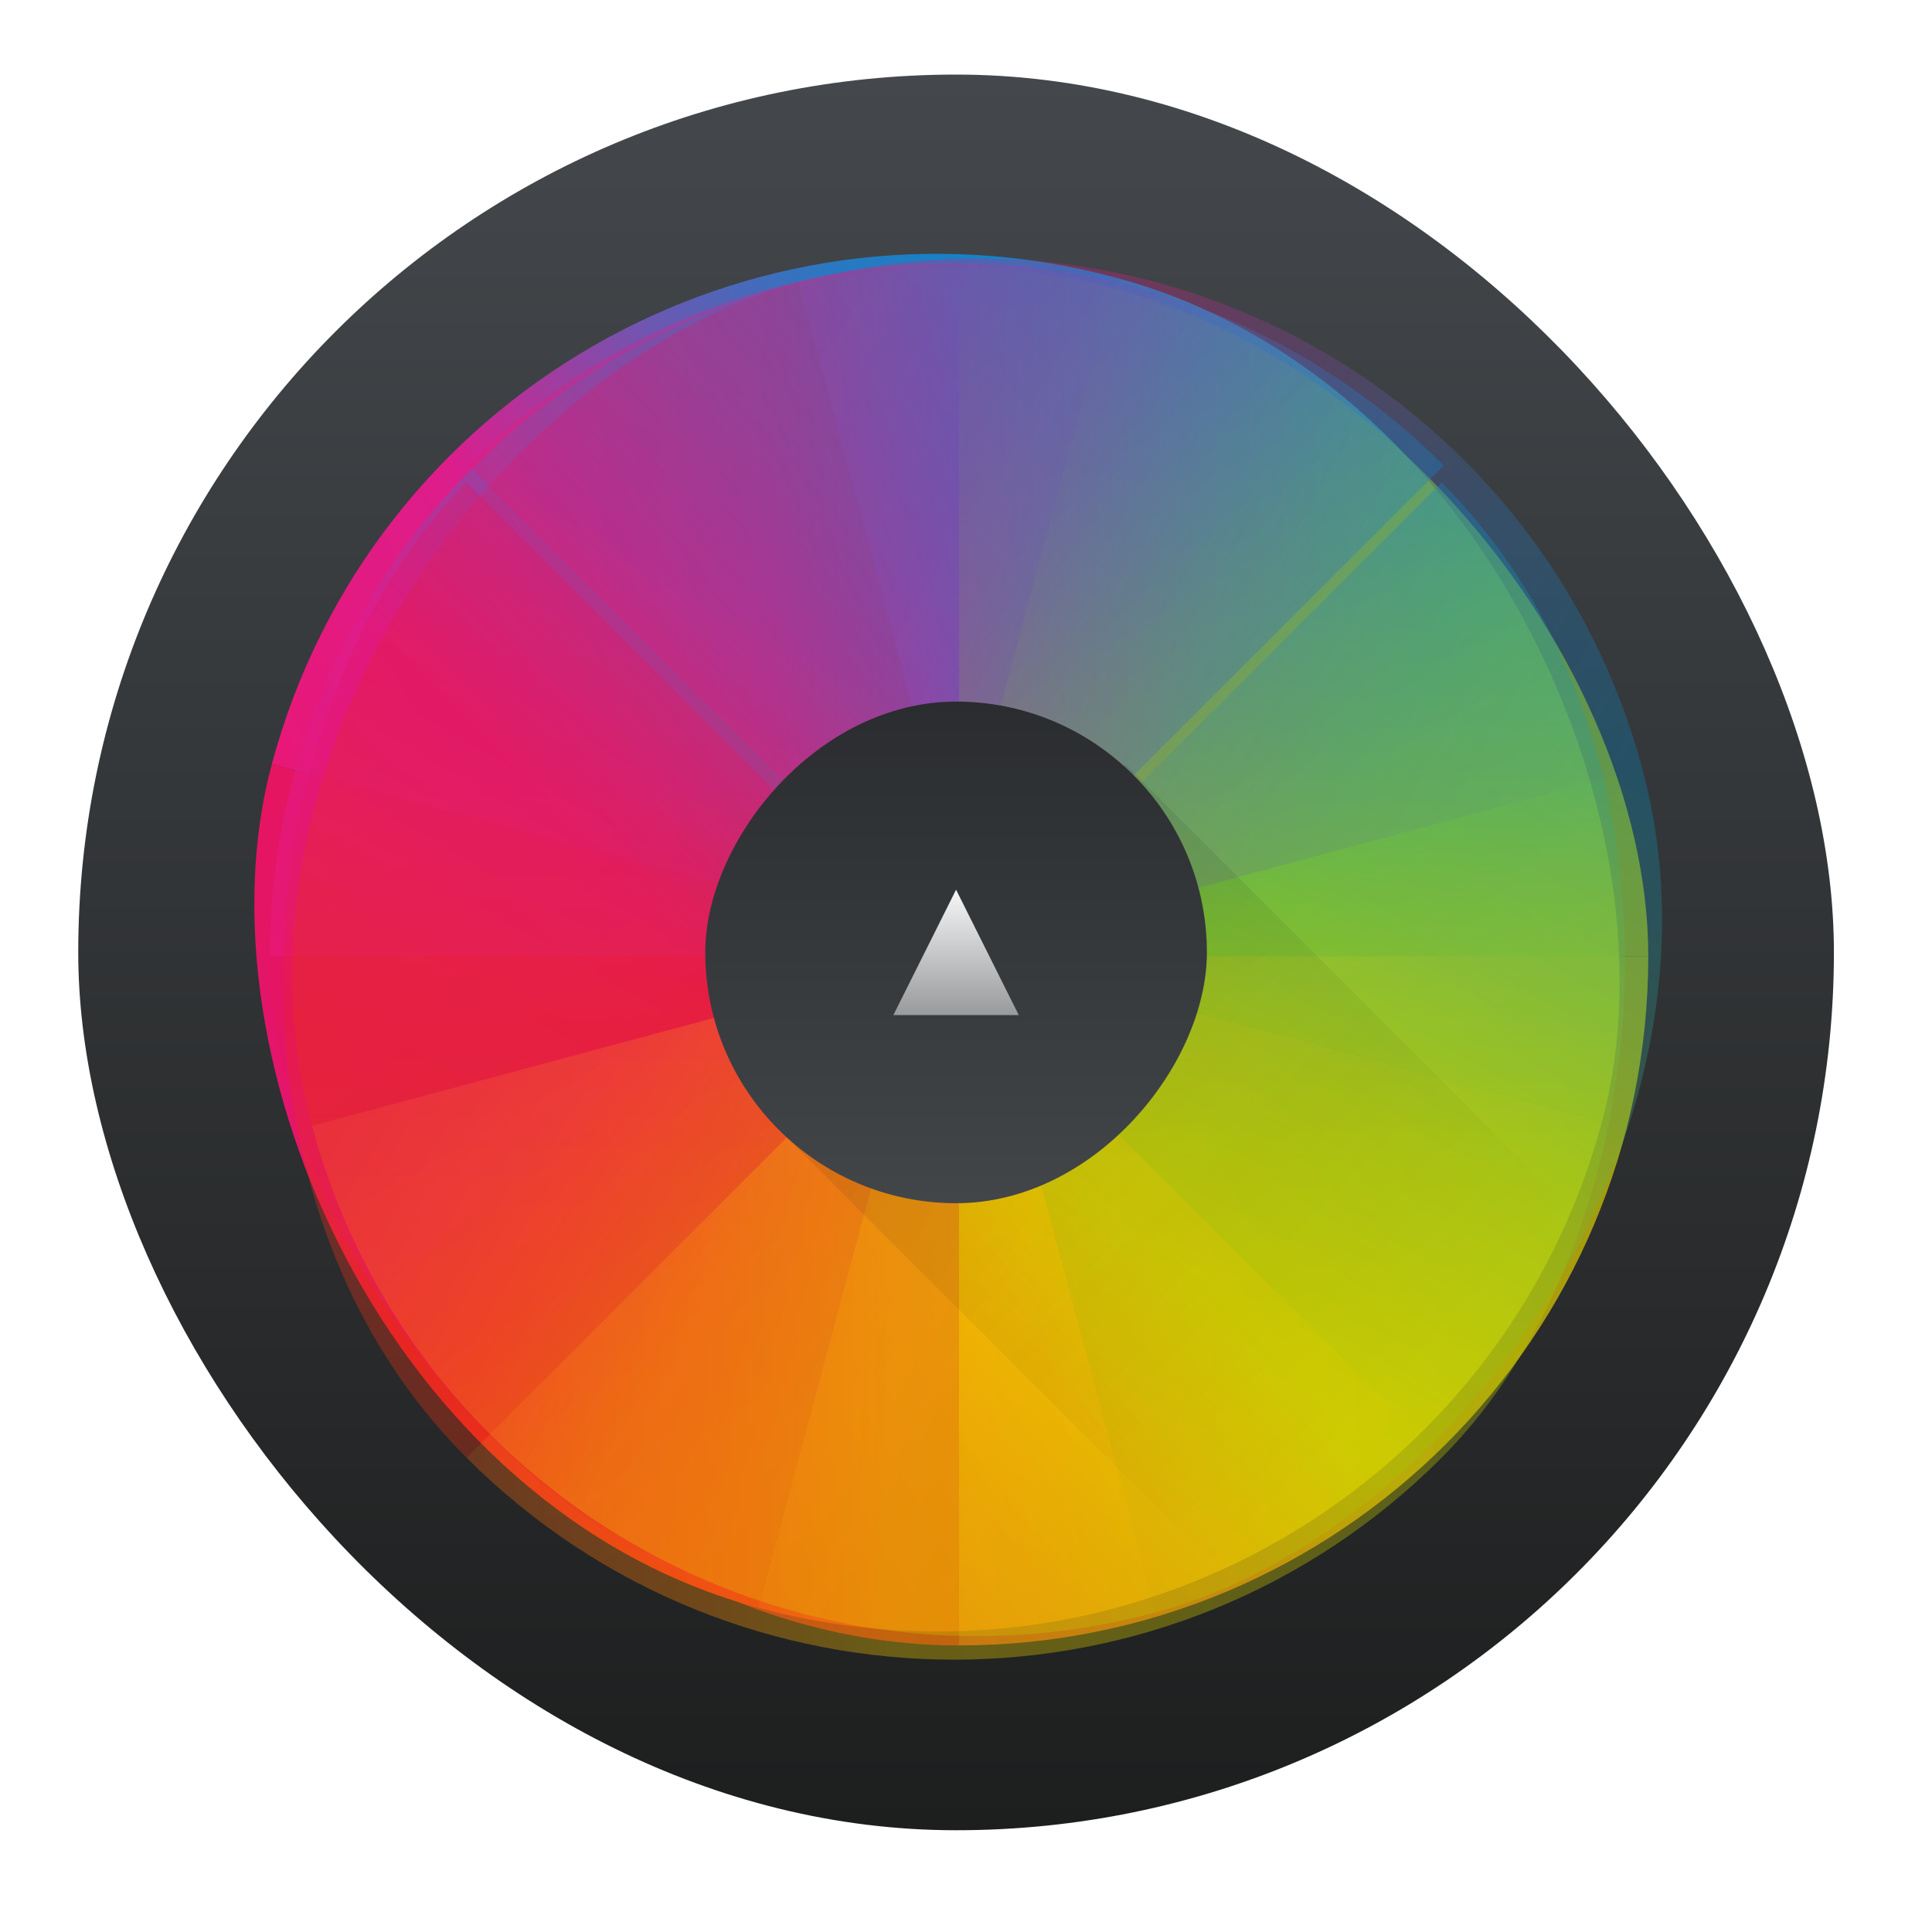 <?xml version="1.0" encoding="UTF-8"?>
<svg width="22" height="22" version="1.1" xmlns="http://www.w3.org/2000/svg" xmlns:xlink="http://www.w3.org/1999/xlink">
 <defs>
  <linearGradient id="linearGradient4149" x2="0" y1="545.8" y2="517.8" gradientTransform="translate(1.45e-4,5.74e-4)" gradientUnits="userSpaceOnUse">
   <stop stop-color="#1d1e1e" offset="0"/>
   <stop stop-color="#44484c" offset="1"/>
  </linearGradient>
  <linearGradient id="linearGradient4274" x1="8" x2="24" y1="24" y2="8" gradientUnits="userSpaceOnUse">
   <stop stop-color="#e81877" offset="0"/>
   <stop stop-color="#dd1d8c" offset=".312"/>
   <stop stop-color="#6d57b1" offset=".562"/>
   <stop stop-color="#2a78c1" offset=".75"/>
   <stop stop-color="#018dcb" offset="1"/>
  </linearGradient>
  <clipPath id="clipPath4534">
   <rect x="8" y="8" width="32" height="32" rx="16"/>
  </clipPath>
  <linearGradient id="linearGradient4278" x1="8" x2="24" y1="24" y2="8" gradientTransform="matrix(1 0 0 -1 384.57 547.8)" gradientUnits="userSpaceOnUse">
   <stop stop-color="#e51561" offset="0"/>
   <stop stop-color="#e4156c" offset=".312"/>
   <stop stop-color="#e71e2c" offset=".562"/>
   <stop stop-color="#e8301e" offset=".75"/>
   <stop stop-color="#e6320e" offset="1"/>
  </linearGradient>
  <clipPath id="clipPath4584">
   <rect x="392.57" y="507.8" width="32" height="32" rx="16"/>
  </clipPath>
  <linearGradient id="linearGradient4284" x1="8" x2="24" y1="24" y2="8" gradientTransform="matrix(-1 0 0 1 432.57 499.8)" gradientUnits="userSpaceOnUse">
   <stop stop-color="#bec900" offset="0"/>
   <stop stop-color="#9ec80a" offset=".312"/>
   <stop stop-color="#71b93d" offset=".562"/>
   <stop stop-color="#35a48f" offset=".75"/>
   <stop stop-color="#018fca" offset="1"/>
  </linearGradient>
  <clipPath id="clipPath4550">
   <rect x="392.57" y="507.8" width="32" height="32" rx="16"/>
  </clipPath>
  <linearGradient id="linearGradient4286" x1="8" x2="24" y1="24" y2="8" gradientTransform="rotate(180 216.29 273.9)" gradientUnits="userSpaceOnUse">
   <stop stop-color="#c1cc00" offset="0"/>
   <stop stop-color="#dfcd00" offset=".312"/>
   <stop stop-color="#f0cc00" offset=".562"/>
   <stop stop-color="#fd8c08" offset=".75"/>
   <stop stop-color="#f25c13" offset="1"/>
  </linearGradient>
  <clipPath id="clipPath4568">
   <rect x="392.57" y="507.8" width="32" height="32" rx="16"/>
  </clipPath>
  <clipPath id="clipPath4528">
   <rect x="8" y="8" width="32" height="32" rx="16"/>
  </clipPath>
  <filter id="filter4390" x="-.06" y="-.06" width="1.12" height="1.12" color-interpolation-filters="sRGB">
   <feGaussianBlur stdDeviation="0.4"/>
  </filter>
  <clipPath id="clipPath4578">
   <rect x="392.57" y="507.8" width="32" height="32" rx="16"/>
  </clipPath>
  <clipPath id="clipPath4562">
   <rect x="392.57" y="507.8" width="32" height="32" rx="16"/>
  </clipPath>
  <clipPath id="clipPath4544">
   <rect x="392.57" y="507.8" width="32" height="32" rx="16"/>
  </clipPath>
  <clipPath id="clipPath4528-1">
   <rect x="8" y="8" width="32" height="32" rx="16"/>
  </clipPath>
  <clipPath id="clipPath4578-8">
   <rect x="392.57" y="507.8" width="32" height="32" rx="16"/>
  </clipPath>
  <clipPath id="clipPath4562-8">
   <rect x="392.57" y="507.8" width="32" height="32" rx="16"/>
  </clipPath>
  <clipPath id="clipPath4544-1">
   <rect x="392.57" y="507.8" width="32" height="32" rx="16"/>
  </clipPath>
  <linearGradient id="linearGradient4314" x2="0" y1="543.8" y2="503.8" gradientTransform="matrix(.2 0 0 .2 318.86 -636.56)" gradientUnits="userSpaceOnUse">
   <stop stop-color="#2a2c2f" offset="0"/>
   <stop stop-color="#424649" offset="1"/>
  </linearGradient>
  <linearGradient id="linearGradient4917" x2="0" y1="524.8" y2="522.8" gradientTransform="translate(-8,8)" gradientUnits="userSpaceOnUse">
   <stop stop-color="#989a9b" offset="0"/>
   <stop stop-color="#f6f6f7" offset="1"/>
  </linearGradient>
  <linearGradient id="linearGradient4499" x1="393.57" x2="407.57" y1="524.8" y2="538.8" gradientTransform="translate(-384.57 -515.8)" gradientUnits="userSpaceOnUse">
   <stop stop-color="#292c2f" offset="0"/>
   <stop stop-opacity="0" offset="1"/>
  </linearGradient>
 </defs>
 <g transform="translate(-384.57 -525.8)">
  <g transform="matrix(.714 0 0 .714 109.45 156.94)">
   <rect x="386.57" y="517.8" width="28" height="28" rx="14" fill="url(#linearGradient4149)"/>
   <g transform="matrix(.663 .178 -.178 .663 222.62 111.64)" stroke-opacity=".55" stroke-width="2.8">
    <path transform="translate(384.57 499.8)" d="m24 8c-8.864 0-16 7.136-16 16h16z" clip-path="url(#clipPath4534)" fill="url(#linearGradient4274)"/>
    <path d="m408.57 539.8c-8.864 0-16-7.136-16-16h16z" clip-path="url(#clipPath4584)" fill="url(#linearGradient4278)"/>
    <path d="m408.57 507.8c8.864 0 16 7.136 16 16h-16z" clip-path="url(#clipPath4550)" fill="url(#linearGradient4284)"/>
    <path d="m408.57 539.8c8.864 0 16-7.136 16-16h-16z" clip-path="url(#clipPath4568)" fill="url(#linearGradient4286)"/>
   </g>
   <g transform="matrix(.687 0 0 .687 119.93 172.01)" opacity=".7" stroke-opacity=".55" stroke-width="2.8">
    <path transform="translate(384.57 499.8)" d="m24 8c-8.864 0-16 7.136-16 16h16z" clip-path="url(#clipPath4528)" fill="url(#linearGradient4274)" filter="url(#filter4390)" opacity="1"/>
    <path d="m408.57 539.8c-8.864 0-16-7.136-16-16h16z" clip-path="url(#clipPath4578)" fill="url(#linearGradient4278)" filter="url(#filter4390)" opacity="1"/>
    <path d="m408.57 539.8c8.864 0 16-7.136 16-16h-16z" clip-path="url(#clipPath4562)" fill="url(#linearGradient4286)" filter="url(#filter4390)" opacity="1"/>
    <path d="m408.57 507.8c8.864 0 16 7.136 16 16h-16z" clip-path="url(#clipPath4544)" fill="url(#linearGradient4284)" filter="url(#filter4390)" opacity="1"/>
   </g>
   <path transform="matrix(.486 .486 -.486 .486 400.57 508.48)" d="m24 8c-8.864 0-16 7.136-16 16h16z" clip-path="url(#clipPath4528)" fill="url(#linearGradient4274)" opacity=".35" stroke-opacity=".55" stroke-width="2.8"/>
   <path transform="matrix(.486 .486 -.486 .486 456.54 78.951)" d="m408.57 539.8c-8.864 0-16-7.136-16-16h16z" clip-path="url(#clipPath4578)" fill="url(#linearGradient4278)" opacity=".35" stroke-opacity=".55" stroke-width="2.8"/>
   <path transform="matrix(.486 .486 -.486 .486 456.54 78.951)" d="m408.57 539.8c8.864 0 16-7.136 16-16h-16z" clip-path="url(#clipPath4562)" fill="url(#linearGradient4286)" opacity=".35" stroke-opacity=".55" stroke-width="2.8"/>
   <path transform="matrix(.486 .486 -.486 .486 456.54 78.951)" d="m408.57 507.8c8.864 0 16 7.136 16 16h-16z" clip-path="url(#clipPath4544)" fill="url(#linearGradient4284)" opacity=".35" stroke-opacity=".55" stroke-width="2.8"/>
   <g transform="matrix(.178 .663 -.663 .178 675.46 167.6)" stroke-opacity=".55" stroke-width="2.8">
    <path transform="translate(384.57 499.8)" d="m24 8c-8.864 0-16 7.136-16 16h16z" clip-path="url(#clipPath4528-1)" fill="url(#linearGradient4274)" opacity=".3"/>
    <path transform="translate(-6e-6,1e-5)" d="m408.57 539.8c-8.864 0-16-7.136-16-16h16z" clip-path="url(#clipPath4578-8)" fill="url(#linearGradient4278)" opacity=".3"/>
    <path transform="translate(-6e-6,1e-5)" d="m408.57 539.8c8.864 0 16-7.136 16-16h-16z" clip-path="url(#clipPath4562-8)" fill="url(#linearGradient4286)" opacity=".3"/>
    <path transform="translate(-6e-6,1e-5)" d="m408.57 507.8c8.864 0 16 7.136 16 16h-16z" clip-path="url(#clipPath4544-1)" fill="url(#linearGradient4284)" opacity=".3"/>
   </g>
   <path transform="translate(384.57 515.8)" d="m18.699 13-5.35 6 9.32 9.32c2.402-1.298 4.374-3.278 5.666-5.684z" fill="url(#linearGradient4499)" fill-rule="evenodd" opacity=".2"/>
   <rect transform="scale(1,-1)" x="396.57" y="-535.8" width="8" height="8" rx="4" fill="url(#linearGradient4314)" stroke-opacity=".55" stroke-width="2.8"/>
   <path d="m399.57 532.8 1-2 1 2z" fill="url(#linearGradient4917)" fill-rule="evenodd"/>
  </g>
 </g>
</svg>
